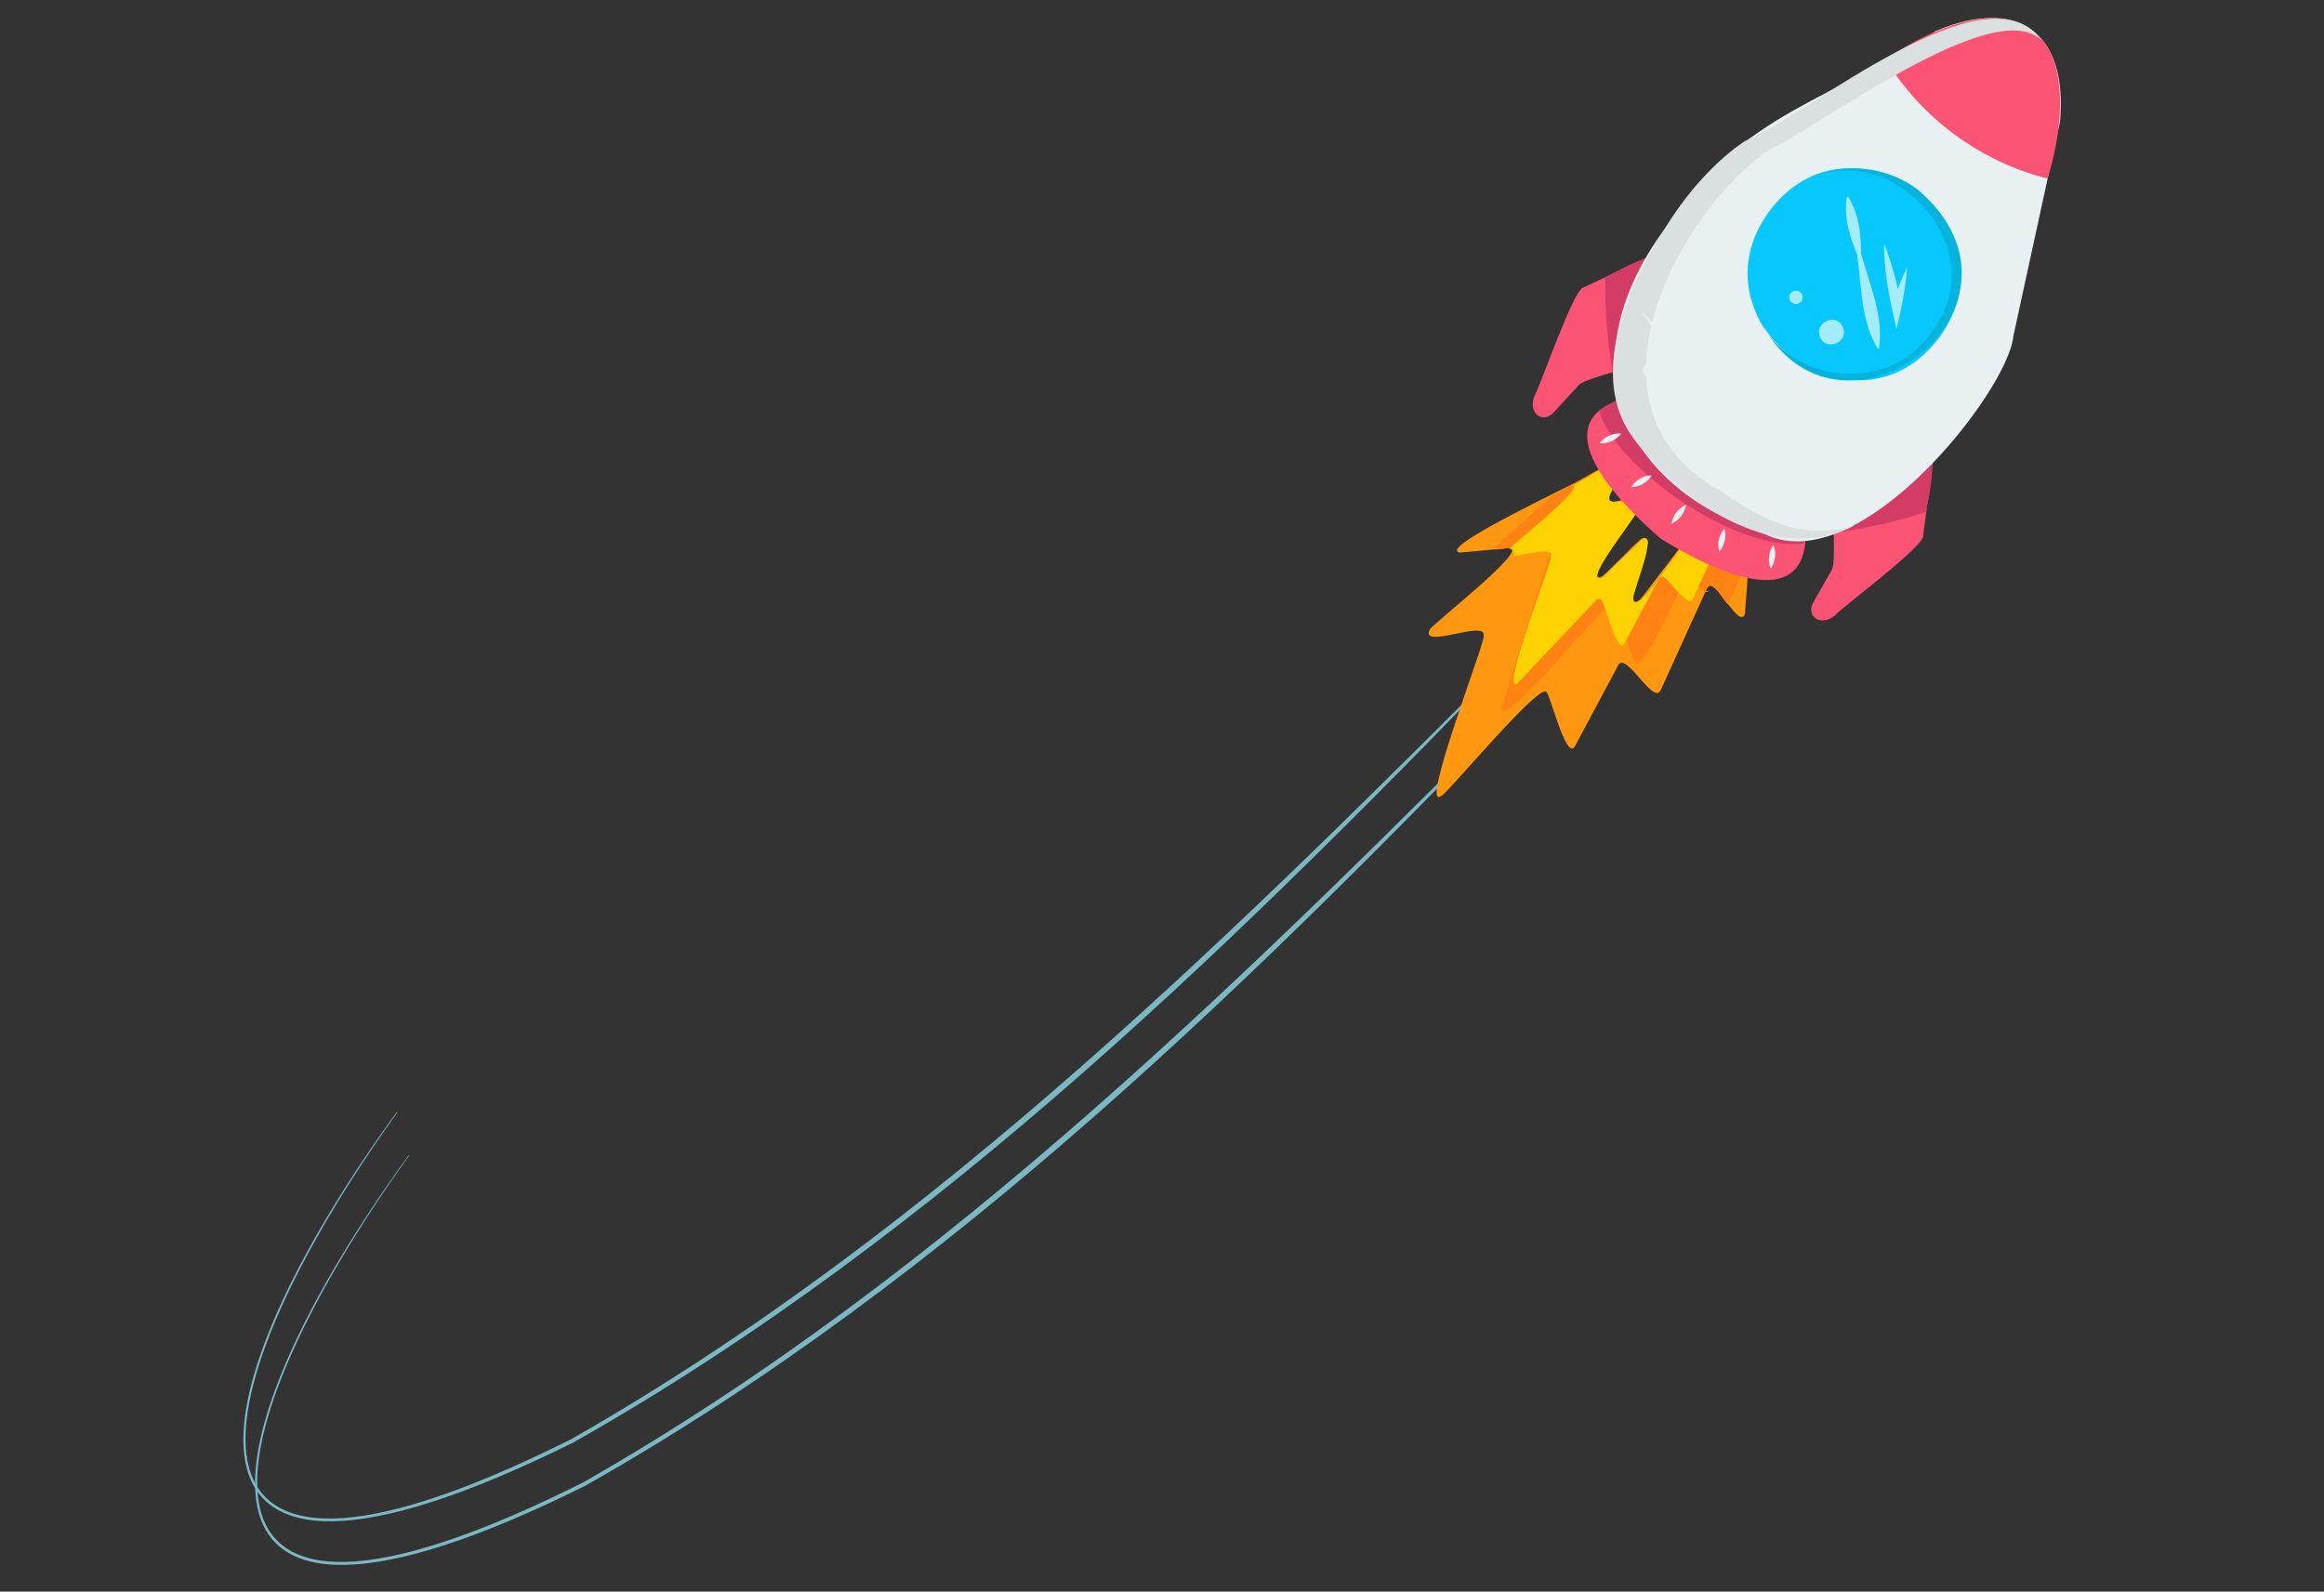 <svg width="381" height="261" viewBox="0 0 381 261" fill="none" xmlns="http://www.w3.org/2000/svg">
<rect x="0" y="0" width="381" height="261" fill="#333333" stroke="none"/>
<path d="M280.331 96.818C279.994 97.026 279.603 97.131 279.207 97.12Z" fill="#A1EDFF"/>
<path d="M65.155 182.406C32.648 227.629 22.575 271.644 93.699 235.973C153.833 201.671 203.473 151.813 252.072 103.105L252.143 103.164C204.413 152.823 154.34 202.44 93.997 236.541C22.358 272.082 31.919 227.824 65.075 182.316L65.155 182.406Z" fill="#7AB9C4"/>
<path d="M67.061 189.515C34.554 234.738 24.484 278.764 95.608 243.093C155.739 208.78 205.382 158.933 253.978 110.215L254.052 110.284C206.322 159.943 156.249 209.56 95.906 243.661C24.284 279.265 33.836 234.975 66.99 189.456L67.061 189.515Z" fill="#7AB9C4"/>
<path d="M265.684 75.169C266.067 75.848 234.905 89.662 239.289 90.621L247.388 89.869C251.118 89.797 234.011 102.939 234.378 103.31C232.849 106.513 243.762 101.567 243.227 104.235C244.03 103.942 232.548 133.286 236.27 130.523C236.953 130.575 252.984 111.129 253.578 113.595C254.101 113.757 256.748 124.757 258.174 122.419L265.357 108.964C266.715 107.081 270.862 115.31 272.192 113.323L279.91 96.328C281.166 94.394 285.098 103.407 286.07 100.666C286.022 99.986 287.646 86.144 285.481 86.433L278.394 89.796C277.17 90.347 277.641 87.484 276.299 88.681L268.762 98.522C264.951 100.582 272.692 86.586 269.048 88.39L262.671 94.567C262.558 94.7 262.398 94.782 262.225 94.796C262.052 94.81 261.88 94.754 261.748 94.642C261.615 94.529 261.533 94.368 261.519 94.195C261.505 94.022 261.561 93.85 261.673 93.718C261.389 93.324 271.539 80.951 268.435 81.481C267.764 81.393 262.97 83.404 263.686 81.369C263.622 80.883 268.441 74.508 265.651 75.256" fill="#FF9810"/>
<path d="M285.53 86.487L278.453 89.847C277.229 90.399 277.697 87.525 276.358 88.733C275.908 88.552 267.746 101.934 267.681 97.985L270.178 89.025C270.048 84.96 261.374 98.345 261.723 93.693L269.135 82.467C270.018 80.309 265.056 82.443 264.416 82.302C262.003 82.457 266.611 76.753 266.559 76.141C267.72 72.813 254.835 81.517 254.526 81.198L245.356 89.487C245.274 89.565 245.213 89.663 245.179 89.772C245.146 89.881 245.141 89.996 245.166 90.108C245.7 90.188 247.887 89.479 248.079 90.321C248.764 90.629 254.685 88.495 254.209 90.422L246.186 116.023C245.594 120.517 263.305 98.889 263.499 99.53C264.879 97.853 267.481 108.228 267.993 108.515C269.038 111.375 275.845 95.06 276.348 95.104C277.109 93.783 278.989 96.843 279.577 97.121C280.61 94.107 282.047 98.012 283.313 99.159L286.48 92.199C286.07 89.918 287.468 86.56 285.513 86.425" fill="#FF8212"/>
<path d="M254.266 91.054C254.848 91.144 245.769 114.012 248.745 112.086L261.727 98.373C261.788 98.309 261.864 98.262 261.948 98.236C262.032 98.209 262.121 98.204 262.208 98.22C262.295 98.237 262.376 98.275 262.444 98.332C262.512 98.388 262.565 98.46 262.598 98.542C263.03 98.739 265.132 107.416 266.267 105.615L272.016 94.845C272.055 94.773 272.11 94.711 272.177 94.663C272.245 94.616 272.322 94.585 272.403 94.573C272.485 94.561 272.568 94.569 272.646 94.594C272.724 94.62 272.795 94.664 272.853 94.722C273.326 94.863 276.925 99.719 277.49 98.328L282.082 88.238C275.063 92.185 279.23 87.751 276.445 88.809C276.001 88.649 267.813 102.016 267.771 98.072C267.47 97.616 272.037 86.806 269.177 88.456L262.8 94.633C258.725 96.329 269.361 83.189 269.002 82.972C268.935 82.722 269.26 82.355 269.375 82.157C269.369 82.064 269.343 81.972 269.299 81.89C269.255 81.808 269.194 81.736 269.119 81.679C269.045 81.623 268.959 81.583 268.868 81.563C268.776 81.543 268.682 81.543 268.591 81.563C260.303 83.94 264.972 80.298 266.684 76.197C267.578 73.119 258.281 79.767 257.781 79.566C260.094 79.873 247.389 89.623 247.558 90.003C247.694 90.004 247.827 90.049 247.937 90.129C248.047 90.21 248.13 90.323 248.173 90.452C248.217 90.582 248.219 90.722 248.179 90.853C248.139 90.983 248.06 91.098 247.952 91.182C248.44 91.42 254.769 89.478 254.292 91.07" fill="#FCD200"/>
<path d="M270.45 41.993L259.673 47.115C258.041 47.061 252.357 63.779 251.561 64.931C250.46 67.65 252.827 69.653 254.778 67.566L258.747 63.229C259.294 62.356 264.579 61.052 265.5 60.66C267.685 60.487 271.818 46.766 272.807 45.294C273.701 43.133 272.279 41.157 270.458 42.025" fill="#FB5373"/>
<path d="M316.854 75.949L315.285 87.788C315.842 89.326 301.655 99.831 300.801 100.931C298.551 102.819 295.931 101.118 297.329 98.677L300.245 93.572C300.914 92.778 300.538 87.337 300.642 86.348C300.135 84.25 311.929 76.095 313.016 74.698C314.844 73.191 317.12 73.944 316.843 75.907" fill="#FB5373"/>
<path d="M267.3 58.971C269.487 51.268 281.144 35.15 263.149 45.559C263.112 50.762 263.526 55.959 264.388 61.092C265.015 61.02 265.612 60.786 266.123 60.415C266.633 60.043 267.039 59.546 267.3 58.971" fill="#D33D65"/>
<path d="M301.732 83.967C308.475 79.613 320.337 63.675 315.708 83.998C310.77 85.56 305.704 86.69 300.57 87.373C300.462 86.746 300.517 86.102 300.729 85.503C300.942 84.904 301.305 84.37 301.784 83.953" fill="#D33D65"/>
<path d="M265.215 65.675C253.826 69.844 264.312 81.458 272.297 88.357C281.278 93.895 295.472 100.359 296.016 88.236C286.57 89.248 266.275 75.167 265.215 65.675Z" fill="#FB5373"/>
<path d="M277.407 81.2C266.931 73.706 265.258 65.629 265.158 65.589L262.134 67.293C264.906 76.807 284.672 90.538 295.756 89.143L295.966 88.137C289.252 87.586 282.818 85.188 277.375 81.209" fill="#D33D65"/>
<path d="M330.048 55.241L337.717 19.992C339.02 5.286 330.854 -0.582 317.334 5.086C302.403 15.645 285.133 18.351 273.011 37.397C256.97 59.18 265.292 79.62 289.491 87.66C304.941 94.984 329.003 64.414 330.061 55.249" fill="#E9F0F2"/>
<g style="mix-blend-mode:multiply">
<g style="mix-blend-mode:multiply">
<g style="mix-blend-mode:multiply">
<g style="mix-blend-mode:multiply">
<path d="M320.601 57.124C304.658 78.77 271.662 54.596 287.407 32.836C303.354 11.2 336.357 35.361 320.601 57.124Z" fill="#E9F0F2"/>
</g>
</g>
</g>
</g>
<path d="M318.007 55.227C304.559 73.489 276.715 53.096 290.002 34.732C303.46 16.467 331.301 36.85 318.007 55.227Z" fill="#06C8FC"/>
<path d="M314.228 30.967C311.192 28.749 307.52 27.577 303.763 27.628C300.006 27.68 296.369 28.952 293.398 31.253C307.808 20.04 327.99 39.86 316.591 54.567C309.303 65.213 291.831 62.71 287.653 50.657C299.464 78.541 337.438 50.512 314.249 30.961" fill="#05B4DD"/>
<path d="M333.015 4.984C328.385 0.817 317.958 3.499 309.141 9.772C315.124 19.474 324.635 26.472 335.668 29.289C338.98 18.793 338.446 8.266 333.01 4.963" fill="#FB5373"/>
<g style="mix-blend-mode:multiply">
<g style="mix-blend-mode:multiply">
<g style="mix-blend-mode:multiply">
<g style="mix-blend-mode:multiply">
<path d="M262.219 72.689C262.635 72.148 263.179 71.719 263.801 71.441C264.424 71.163 265.106 71.044 265.787 71.097C265.372 71.639 264.828 72.068 264.205 72.347C263.582 72.625 262.9 72.743 262.219 72.689" fill="#E9F0F2"/>
</g>
<g style="mix-blend-mode:multiply">
<path d="M267.399 79.904C267.758 79.322 268.255 78.838 268.847 78.496C269.439 78.154 270.107 77.965 270.79 77.945C270.433 78.53 269.936 79.015 269.344 79.357C268.751 79.699 268.083 79.887 267.399 79.904" fill="#E9F0F2"/>
</g>
<g style="mix-blend-mode:multiply">
<path d="M290.295 93.243C290.037 92.609 289.942 91.92 290.019 91.239C290.096 90.559 290.342 89.909 290.735 89.349C290.99 89.984 291.083 90.672 291.006 91.352C290.929 92.032 290.685 92.681 290.295 93.243Z" fill="#E9F0F2"/>
</g>
<g style="mix-blend-mode:multiply">
<path d="M281.86 90.487C281.669 89.83 281.645 89.136 281.789 88.467C281.933 87.798 282.241 87.176 282.686 86.657C282.879 87.314 282.905 88.009 282.761 88.678C282.617 89.347 282.307 89.969 281.86 90.487" fill="#E9F0F2"/>
</g>
<g style="mix-blend-mode:multiply">
<path d="M274.042 85.878C274.146 85.201 274.419 84.561 274.834 84.016C275.249 83.471 275.795 83.04 276.42 82.761C276.315 83.438 276.043 84.078 275.628 84.623C275.212 85.168 274.667 85.599 274.042 85.878" fill="#E9F0F2"/>
</g>
</g>
</g>
</g>
<path d="M302.113 53.654C303.205 56.065 299.391 57.735 298.376 55.281C297.361 52.826 301.098 51.199 302.113 53.654Z" fill="#A4EBFC"/>
<path d="M295.43 48.327C295.544 48.593 295.548 48.893 295.441 49.162C295.334 49.43 295.125 49.645 294.86 49.759C294.595 49.873 294.295 49.877 294.027 49.77C293.758 49.663 293.543 49.453 293.429 49.187C293.315 48.922 293.311 48.621 293.418 48.353C293.525 48.084 293.734 47.869 293.999 47.755C294.265 47.641 294.565 47.638 294.833 47.745C295.101 47.852 295.316 48.062 295.43 48.327" fill="#A4EBFC"/>
<path d="M302.984 32.259C304.76 35.057 305.081 38.334 305.104 41.546C306.473 46.654 308.845 51.716 308.044 57.137L307.846 57.19C304.983 52.46 305.22 46.933 304.453 41.698C303.223 38.731 302.236 35.588 302.779 32.325L302.984 32.259Z" fill="#A4EBFC"/>
<path d="M312.658 43.845C312.374 47.255 311.786 50.632 310.9 53.936C309.889 49.414 308.801 44.689 308.904 40.035C310.221 43.346 311.146 46.799 311.661 50.324L310.199 50.28C310.815 48.07 311.628 45.919 312.627 43.853" fill="#A4EBFC"/>
<g style="mix-blend-mode:multiply">
<g style="mix-blend-mode:multiply">
<g style="mix-blend-mode:multiply">
<g style="mix-blend-mode:multiply">
<path d="M281.751 80.338C257.113 66.371 276.149 33.741 290.254 24.431C297.773 21.098 327.329 -1.291 334.763 6.717C325.954 -6.173 296.206 18.914 286.138 23.098C286.138 23.098 279.187 27.262 273.009 37.386C266.45 47.467 260.555 61.896 267.634 71.663C275.138 82.054 290.737 93.014 303.955 86.221C295.357 88.524 289.504 85.624 281.751 80.338" fill="#DADFE0"/>
</g>
</g>
</g>
</g>
<g style="mix-blend-mode:multiply">
<g style="mix-blend-mode:multiply">
<g style="mix-blend-mode:multiply">
<g style="mix-blend-mode:multiply">
<path d="M283.995 74.262C283.901 74.391 283.783 74.5 283.647 74.583C283.511 74.665 283.361 74.721 283.204 74.745C283.046 74.77 282.886 74.763 282.731 74.725C282.577 74.688 282.431 74.62 282.303 74.526C282.174 74.432 282.066 74.314 281.983 74.178C281.9 74.041 281.845 73.891 281.82 73.733C281.796 73.576 281.802 73.415 281.84 73.26C281.877 73.106 281.945 72.96 282.038 72.831C282.228 72.572 282.512 72.398 282.83 72.349C283.147 72.299 283.471 72.378 283.73 72.568C283.99 72.758 284.164 73.043 284.213 73.361C284.263 73.678 284.184 74.003 283.995 74.262" fill="#E9F0F2"/>
</g>
<g style="mix-blend-mode:multiply">
<path d="M271.507 61.508C271.309 61.743 271.029 61.894 270.724 61.931C270.419 61.968 270.112 61.888 269.863 61.707C269.614 61.527 269.443 61.258 269.383 60.957C269.323 60.655 269.379 60.342 269.54 60.08C269.739 59.845 270.018 59.694 270.323 59.658C270.628 59.621 270.936 59.701 271.185 59.881C271.433 60.062 271.605 60.33 271.665 60.632C271.724 60.933 271.668 61.246 271.507 61.508" fill="#E9F0F2"/>
</g>
<g style="mix-blend-mode:multiply">
<path d="M299.916 82.308C299.715 82.518 299.446 82.648 299.158 82.675C298.869 82.701 298.58 82.624 298.344 82.455C298.108 82.286 297.941 82.038 297.872 81.757C297.804 81.475 297.838 81.177 297.971 80.919C298.16 80.659 298.445 80.486 298.762 80.436C299.079 80.387 299.403 80.466 299.663 80.656C299.922 80.845 300.096 81.131 300.145 81.448C300.195 81.766 300.116 82.091 299.927 82.35" fill="#E9F0F2"/>
</g>
<g style="mix-blend-mode:multiply">
<path d="M307.964 80.409C293.483 74.368 277.167 64.271 269.156 51.155C280.325 61.57 292.784 73.549 308.126 79.013C308.27 79.076 308.391 79.184 308.469 79.32C308.548 79.457 308.581 79.615 308.562 79.772C308.544 79.928 308.476 80.074 308.369 80.189C308.261 80.304 308.119 80.381 307.964 80.409" fill="#E9F0F2"/>
</g>
</g>
</g>
</g>
</svg>

